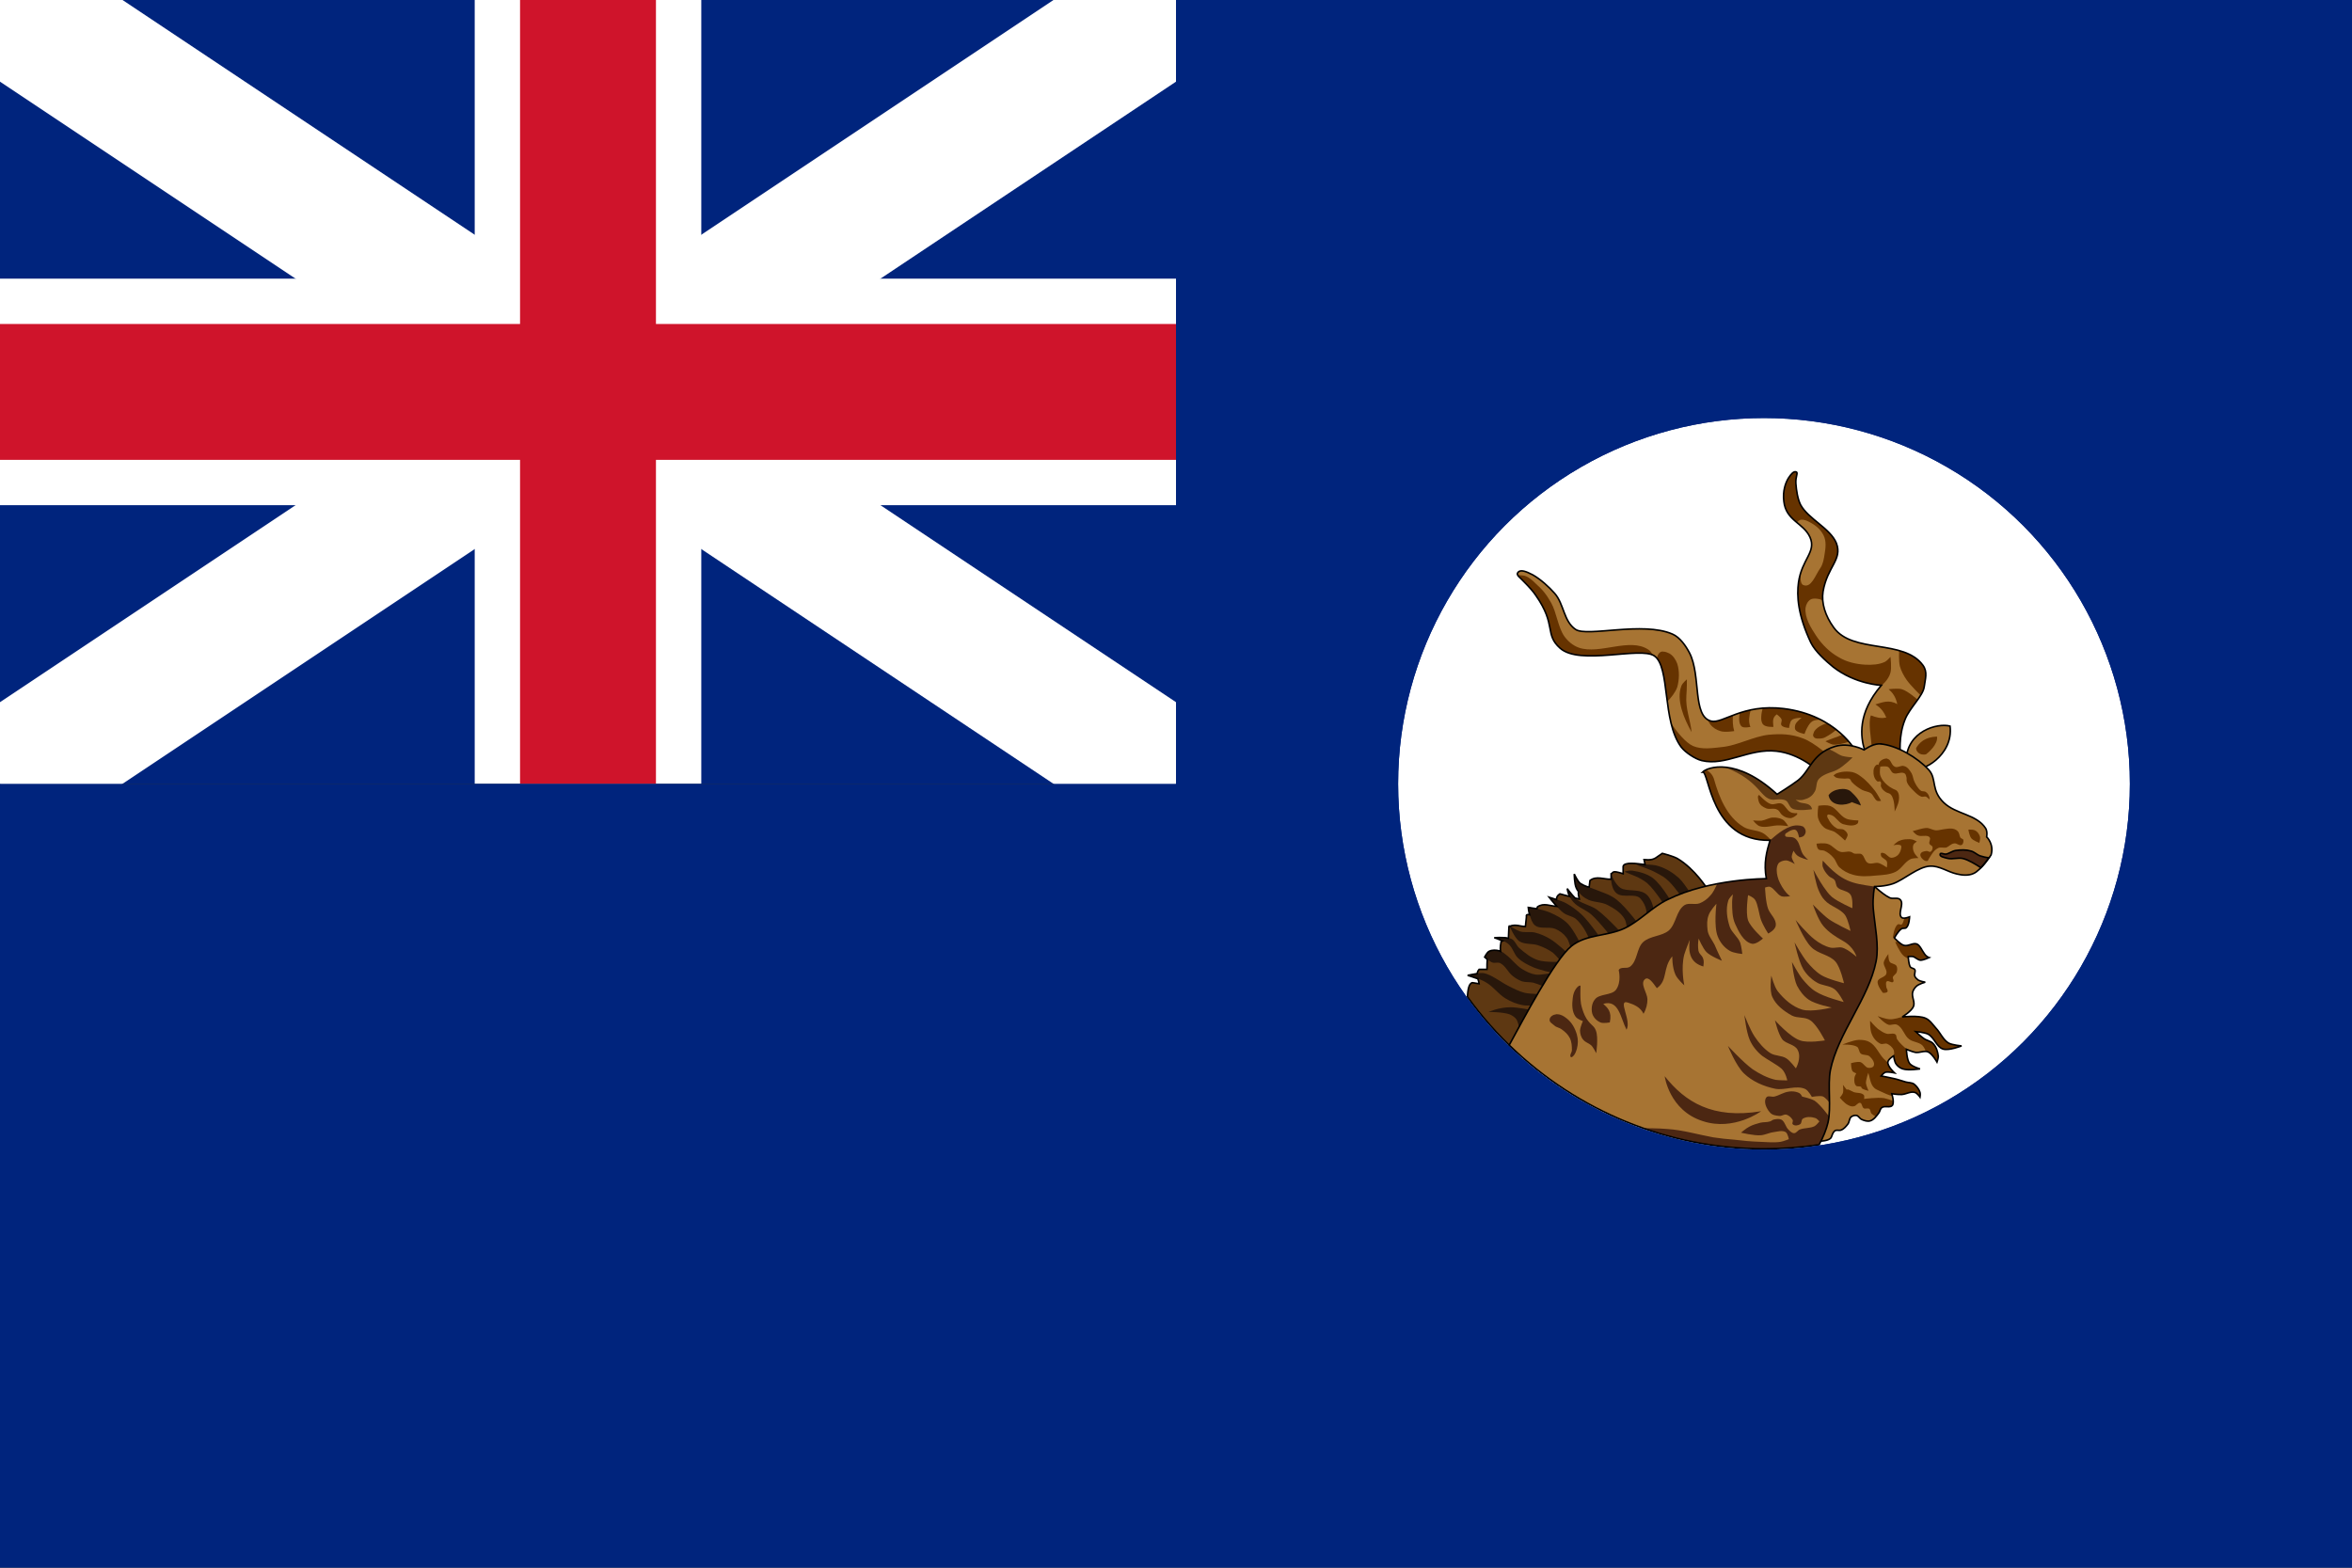 <svg version="1.2" xmlns="http://www.w3.org/2000/svg" viewBox="0 0 900 600" width="900" height="600">
	<rect x="0" y="0" width="900" height="600" fill="#333333" stroke="none"/>
	<title></title>
	<style>
		.s0 { fill: #00247d } 
		.s1 { fill: none;stroke: #ffffff;stroke-width: 52 } 
		.s2 { fill: none;stroke: #ffffff;stroke-width: 86.7 } 
		.s3 { fill: none;stroke: #cf142b;stroke-width: 52 } 
		.s4 { fill: #ffffff } 
		.s5 { fill: #a77433 } 
		.s6 { fill: #663300 } 
		.s7 { fill: none;stroke: #000000;stroke-width: .6 } 
		.s8 { fill: #a77433;stroke: #000000;stroke-width: .6 } 
		.s9 { fill: #5e3812 } 
		.s10 { fill: #28170b } 
		.s11 { fill: #4c2712 } 
		.s12 { fill: #4c2712;stroke: #000000;stroke-width: .6 } 
		.s13 { fill: none;stroke: #00247d;stroke-width: 1.2 } 
	</style>
	<g id="Layer">
		<path id="Layer" class="s0" d="m0 0h450v300h-450z"/>
		<g id="Layer">
			<path id="Layer" class="s1" d="m0 0l450 300m0-300l-450 300"/>
			<path id="Layer" class="s2" d="m225 0v300m-225-150h450"/>
			<path id="Layer" class="s3" d="m225 0v300m-225-150h450"/>
		</g>
		<path id="Layer" class="s0" d="m0 300h900v300h-900zm450-300h450v600h-450z"/>
	</g>
	<g id="layer">
		<circle id="path3215-6-4" class="s4" cx="675" cy="300" r="140"/>
		<path id="path4142" fill-rule="evenodd" class="s5" d="m713.5 287.1c-1.5-4.9-2.9-14 6.4-24.8 0 0-9.9-0.4-18.4-7-2.8-2.3-6.9-5.9-8.6-9.4-5-10.6-5.4-17.9-4.7-23 1.3-9 6.9-11.6 4.4-17.3-2.5-5.5-9.2-6.3-10-13.7-0.5-3.9 0.6-7.1 1.8-9 1-1.5 1.9-2.6 2.9-2.3 0.9 0.3-0.3 1.8-0.1 4.5 0.2 2.7 0.7 5.9 1.8 8.1 2.9 5.4 11.4 9 13.7 14.7 2.4 6.3-3.5 9-5.1 18.5-0.7 4.3 0.8 9.3 4.1 13.8 7.3 10.1 26.7 4.3 34.1 14.4 1.9 2.6 0.9 5.2 0.5 8.3-0.5 3.5-5.6 8.1-7.3 12.4-2.7 6.6-1.8 13.7-1.8 13.7z"/>
		<path id="path4329" fill-rule="evenodd" class="s6" d="m687.3 180.6c0.9 0.3-0.3 1.8-0.1 4.5 0.2 2.7 0.7 5.9 1.8 8.1 2.9 5.4 11.4 9 13.7 14.7 2.5 6.3-3.5 9-5.1 18.5q-0.3 1.7-0.1 3.5c0 0-0.8-0.5-1.3-0.6-1.1-0.2-2.3-0.4-3.3 0.1-1.1 0.6-1.8 1.9-2 3.2-0.4 3.8 2 7.6 4.1 10.8 2.2 3.3 5.2 6.3 8.7 8.2 3 1.8 6.6 2.6 10.1 2.8 2.5 0.1 5.2 0 7.5-1.1 0.8-0.4 2.1-1.9 2.1-1.9 0 0 0.5 4.1 0 6-0.7 2.9-3.6 5.1-3.6 5.1h-0.1q0.1-0.1 0.2-0.2c0 0-9.9-0.4-18.4-7-2.8-2.3-6.9-5.9-8.6-9.4-5-10.6-5.4-17.9-4.7-23 0.2-1.6 0.6-2.9 1-4.1 0 0-0.8 4.4 0.8 5.1 3.1 1.3 4.6-3.7 6.5-6.4 1.1-1.6 1.4-3.5 1.7-5.5 0.4-2.3 0.7-4.9-0.4-7.1-1.2-2.4-3.2-4-5.6-5.2-0.9-0.5-2-0.9-3.1-0.8-0.6 0.1-1.5 1-1.5 1-2.4-1.9-4.6-4-5-8-0.5-3.9 0.6-7.1 1.8-9 0.9-1.3 1.7-2.3 2.5-2.3q0.2 0 0.4 0zm48.5 74c1.9 2.6 0.9 5.2 0.5 8.3-0.2 1-0.7 2.1-1.4 3.2 0 0-3.9-3.8-5.4-6-1.1-1.6-2-3.3-2.5-5.1-0.5-1.9-0.3-6-0.3-6 3.7 1 6.9 2.6 9.1 5.6zm-8 9.2c2.3 0.7 6 4 6 4-1.7 2.4-3.8 5-4.8 7.5-2.7 6.6-1.8 13.7-1.8 13.7l-10.8-1.5c-0.4-4.9-1.6-11-0.5-13.7 2 0.8 3.9 1.3 5.9 0.8-0.8-1.7-1.6-3.4-4.2-5 2.6-0.7 5.1-2 8.4-0.1-0.6-2.9-1.9-4.5-3.3-5.7 0 0 3.5-0.5 5.1 0z"/>
		<path id="path4334" class="s7" d="m713.5 287.1c-1.5-4.9-2.9-14 6.4-24.8 0 0-9.9-0.4-18.4-7-2.8-2.3-6.9-5.9-8.6-9.4-5-10.6-5.4-17.9-4.7-23 1.3-9 6.9-11.6 4.4-17.3-2.5-5.5-9.2-6.3-10-13.7-0.5-3.9 0.6-7.1 1.8-9 1-1.5 1.9-2.6 2.9-2.3 0.9 0.3-0.3 1.8-0.1 4.5 0.2 2.7 0.7 5.9 1.8 8.1 2.9 5.4 11.4 9 13.7 14.7 2.4 6.3-3.5 9-5.1 18.5-0.7 4.3 0.8 9.3 4.1 13.8 7.3 10.1 26.7 4.3 34.1 14.4 1.9 2.6 0.9 5.2 0.5 8.3-0.5 3.5-5.6 8.1-7.3 12.4-2.7 6.6-1.8 13.7-1.8 13.7z"/>
		<path id="path4245" fill-rule="evenodd" class="s8" d="m729.4 291c0.3-11.1 11.9-14.4 16.8-13.1 1.4 11.4-11.4 18-13.4 15.9z"/>
		<path id="path4247" fill-rule="evenodd" class="s6" d="m741.2 281.9c0.5 3-3.5 6.3-4.2 6.8-2.8 0.6-3.9-1.5-3.8-2.4 1.3-2.1 3.3-4.2 8-4.4z"/>
		<path id="path4143" fill-rule="evenodd" class="s5" d="m695.5 294.9c0 0-6.7-6.4-15.7-7.4-10.5-1.2-19.4 5.8-28.6 3.6-2.5-0.6-6.3-3.1-7.9-5.2-7.4-10-4.1-30.7-10.3-34.9-5.5-3.6-28.4 3.8-36-2.9-6.1-5.4-1.3-8.8-9.3-20.2-0.9-1.4-2.7-3.4-4.3-5-1.7-1.9-3.5-2.8-2.5-3.9 1-1.1 3.1-0.3 5.6 1 3 1.7 6.2 4.6 8.4 7.1 3.6 4.1 3.4 10.7 8 13.8 4.4 3 25.8-3.2 37.1 1.8 2.8 1.2 5.1 4.5 6.5 7.2 4.5 8.7 1 24.3 8.3 26.1 4.4 1.1 11.9-6.7 27.7-4.8 20.5 2.5 27.8 16.6 27.8 16.6"/>
		<path id="path4308" fill-rule="evenodd" class="s6" d="m583.5 220.4c1.6 0.5 3 1.8 4.2 3 2.7 2.4 4.1 4.2 5.9 7.4 2 3.6 2.6 9.2 4.9 12.6 1.4 2 3.4 3.7 5.7 4.5 8 2.7 19.4-4 26.5 0.7 0.8 0.5 1.3 1.2 1.8 2.2-6.3-3-28.1 3.8-35.5-2.7-6.1-5.4-1.3-8.8-9.3-20.2-0.9-1.4-2.7-3.4-4.3-5-1.1-1.2-2.2-2-2.6-2.8q0.1 0 0.2 0c1 0.1 1.8 0.1 2.5 0.3zm55.3 29.7c1.4 0.8 2.4 2.3 3 3.9 0.9 2.8 0.8 6.1 0 9-0.7 2-2.4 4.1-3.8 5.5-0.9-7-1.5-13.6-4-16.5 0.2-1 0.6-1.9 1.2-2.3 0.4-0.3 0.8-0.4 1.3-0.3 0.8 0 1.7 0.4 2.3 0.7zm6.5 16c-0.4 5.2 1.5 9.2 2 14.1-2.9-5.1-6-12.4-3.9-17.7 0.4-1.1 2.1-2.5 2.1-2.5 0 0 0 4.1-0.2 6.1zm37.2 5.1c5.7 0.7 10.4 2.3 14.1 4.2-1.1 0.1-2.3 0.2-3 0.6-0.9 0.5-1.5 1.5-2 2.4-0.5 0.8-1.1 2.5-1.1 2.5 0 0-2.8-0.5-3.5-1.6-0.3-0.6-0.2-1.4 0-2 0.4-1.1 2.4-2.6 2.4-2.6 0 0-2.9 0-3.8 0.9-0.8 0.7-1 3-1 3 0 0-2.3-0.1-2.9-1-0.5-0.6 0.3-1.6 0-2.3-0.3-0.8-1.8-1.9-1.8-1.9-1.9 1.3-1.4 3.1-1.3 4.8 0 0-3.1 0.2-4-1-1.2-1.4-0.5-4.6-0.1-6.2q1.2-0.1 2.4-0.1 2.6-0.1 5.6 0.3zm-12.7 7c0 0-2.6 0.6-3.4-0.2-1.1-1-1-3.4-0.7-5.1 1.3-0.5 2.7-0.9 4.2-1.2-0.5 2.2-1 4.4-0.1 6.5zm-6.2 1.6c0 0-3.6 0.6-5.3 0-1.4-0.4-2.9-1.3-3.8-2.5-0.4-0.5-0.7-1.1-1.1-1.9q0.6 0.4 1.4 0.6c2 0.5 4.6-0.8 8.3-2.2-0.1 2-0.1 4 0.5 6zm-15.8 5.7c3.5 1.5 7.6 0.8 11.3 0.4 5.8-0.6 12-4.1 17.8-4.7 4.6-0.4 8.6-0.3 13 1.4 4.5 1.6 10.9 7.4 12.6 9l-7 3.3c0 0-6.7-6.4-15.7-7.4-10.5-1.2-19.4 5.8-28.6 3.6-2.5-0.6-6.3-3.1-7.9-5.2-1.8-2.5-3-5.7-3.9-9.1 2.4 3.5 5.6 7.4 8.4 8.7zm54.9-6.2c-1 0.8-2.2 1.7-3.1 2.2-0.8 0.5-1.6 1-2.5 1.1-1.1 0.1-2.5 0.3-3.1-0.6-0.5-0.6 0-1.5 0.3-2.2 0.7-1 1.8-1.8 3-2.3 0.5-0.3 1.2-0.5 1.9-0.6q1.9 1.2 3.5 2.4zm4.8 4.6c-1.9 0.6-4.3 1.2-5.9 1.1-1.1-0.1-3.1-1.3-3.1-1.3 0 0 3.2-1.3 4.8-1.8 0.5-0.3 1-0.4 1.7-0.6 1 0.9 1.8 1.8 2.5 2.6z"/>
		<path id="path4319" class="s7" d="m695.5 294.9c0 0-6.7-6.4-15.7-7.4-10.5-1.2-19.4 5.8-28.6 3.6-2.5-0.6-6.3-3.1-7.9-5.2-7.4-10-4.1-30.7-10.3-34.9-5.5-3.6-28.4 3.8-36-2.9-6.1-5.4-1.3-8.8-9.3-20.2-0.9-1.4-2.7-3.4-4.3-5-1.7-1.9-3.5-2.8-2.5-3.9 1-1.1 3.1-0.3 5.6 1 3 1.7 6.2 4.6 8.4 7.1 3.6 4.1 3.4 10.7 8 13.8 4.4 3 25.8-3.2 37.1 1.8 2.8 1.2 5.1 4.5 6.5 7.2 4.5 8.7 1 24.3 8.3 26.1 4.4 1.1 11.9-6.7 27.7-4.8 20.5 2.5 27.8 16.6 27.8 16.6z"/>
		<path id="path4282" fill-rule="evenodd" class="s5" d="m714.8 336.9c0 0 5.1 5.2 8.3 6.7 1.3 0.6 3.2-0.3 4.1 0.8 1.5 1.7-1.2 5.3 0.5 6.8 0.8 0.6 3-0.3 3-0.3 0 0-0.1 3.1-1.2 4.1-0.4 0.5-1.4 0.1-1.9 0.5-1.3 0.8-2.7 3.5-2.7 3.5 0 0 2.2 2.4 3.6 2.8 1.7 0.5 3.5-1.1 5-0.5 1.2 0.5 2 2.6 3 3.9 0.7 1 1.7 1.3 1.7 1.3 0 0-2.2 1-3.3 1-1.1-0.1-1.9-1.1-2.9-1.4-0.6-0.1-1.8 0-1.8 0 0 0 0.1 2.9 0.8 4 0.4 0.5 1.4 0.5 1.7 1 0.4 0.7-0.3 1.7 0 2.5 0.2 0.6 0.8 1.1 1.3 1.5 0.8 0.5 2.7 0.8 2.7 0.8 0 0-2.4 0.7-3.3 1.5-0.7 0.6-1.3 1.5-1.5 2.3-0.5 1.8 1 3.8 0.3 5.5-0.7 1.8-4.3 4-4.3 4 0 0 6.2-0.7 8.9 0.5 1.7 0.7 2.8 2.5 4 3.8 1.7 1.8 2.7 4.4 4.8 5.7 1.5 0.8 5 1.1 5 1.1 0 0-4.8 1.9-7.1 1.2-2.5-0.8-3.3-4.4-5.7-5.7-1.4-0.7-4.8-1-4.8-1 0 0 2 1.9 3.2 2.7 1.1 0.8 2.7 0.9 3.6 2 1.2 1.3 1.7 3.1 1.9 4.8 0 0.7-0.5 2.2-0.5 2.2 0 0-1.8-3.2-3.4-3.9-1.4-0.6-3.2 0.4-4.8 0.2-1.2-0.2-3.5-1.2-3.5-1.2 0 0 0.1 3.9 1.2 5.4 0.9 1.2 4 2.1 4 2.1 0 0-4.5 0.7-6.6 0-1-0.3-1.9-1-2.5-1.8-0.7-0.9-1-3.2-1-3.2 0 0-2.1 1.3-2.2 2.4-0.2 1.6 2.5 4.1 2.5 4.1 0 0-2.4-0.5-3.5-0.2-0.7 0.3-1.6 1.4-1.6 1.4 0 0 3.3 0.6 4.9 1 1.5 0.3 3 0.9 4.5 1.3 1.1 0.3 2.3 0.2 3.2 0.8 1 0.8 1.9 1.9 2.3 3.2 0.2 0.6 0 1.8 0 1.8 0 0-1.1-1.6-2-1.8-1.6-0.5-3.3 0.7-5 0.8-1.3 0.1-3.8-0.3-3.8-0.3 0 0 1.1 3.3 0.2 4.5-0.9 1-2.9 0-4 0.8-0.7 0.5-0.7 1.5-1.2 2.1-0.9 1.2-1.9 2.6-3.3 3-1 0.3-2.2-0.1-3.1-0.5-0.9-0.3-1.3-1.5-2.2-1.6-0.7-0.1-1.5 0.2-2 0.6-0.7 0.7-0.6 1.9-1.2 2.7-0.7 0.9-1.5 1.9-2.6 2.3-0.7 0.3-1.5-0.1-2.2 0.2-0.3 0.1-0.6 0.5-0.8 0.8-0.5 0.7-0.5 1.8-1.2 2.3-1.2 1-4.6 1-4.6 1l2.3-10.4 0.2-22.4 14.6-29.2 3.1-13.1-1.6-11.7z"/>
		<path id="path4284" fill-rule="evenodd" class="s6" d="m729.5 355c-0.4 0.5-1.4 0.1-1.9 0.5-1.2 0.8-2.5 3.1-2.6 3.4h-0.7c0 0 0.4-4.1 1.9-5.1 0.4-0.3 1.1 0.3 1.5 0 0.5-0.4 0.8-1.6 1-2.4 0.9 0 2-0.5 2-0.5 0 0-0.1 3.1-1.2 4.1zm-3 5.5c0.6 0.6 1.4 1.1 2 1.3 1.7 0.5 3.5-1.1 5-0.5 1.2 0.5 2 2.6 3 3.9 0.7 1 1.7 1.3 1.7 1.3 0 0-2.2 1-3.3 1-1.1-0.1-1.9-1.1-2.9-1.4-0.6-0.1-1.8 0-1.8 0 0 0 0 0.4 0.1 0.8-0.8-0.3-1.6-0.8-2-1.2-1.5-1.4-3.1-5.2-3.1-5.2zm-3.4 7.6c0.5 0.8 2.1 0.7 2.6 1.6 0.4 0.7 0.3 1.6 0.1 2.3-0.2 0.8-1.2 1.2-1.5 2-0.1 0.6 0.6 1.4 0.1 1.8-0.5 0.6-1.8-0.7-2.4-0.2-0.6 0.5-0.2 1.5-0.2 2.2 0.1 0.6 0.8 1.3 0.4 1.8-0.3 0.5-1.7 0.4-1.7 0.4 0 0-2.3-2.8-2-4.4 0.3-1.4 2.9-1.5 3.3-2.9 0.5-1.4-1.1-2.8-1-4.3 0.2-1.2 1.8-3.3 1.8-3.3 0 0-0.1 2.1 0.5 3zm-4.6 20.8c0 0 3.1 1.2 4.7 1.2 1.5 0.1 4.3-0.8 4.3-0.8l0.4-0.1c0 0 6.2-0.7 9 0.5 1.6 0.7 2.7 2.5 3.9 3.8 1.7 1.8 2.7 4.4 4.9 5.7 1.4 0.8 4.9 1.1 4.9 1.1 0 0-4.8 1.9-7.1 1.2-2.5-0.8-3.3-4.4-5.6-5.7-1.5-0.7-4.9-1-4.9-1 0 0 2.1 1.9 3.2 2.7 1.1 0.8 2.7 0.9 3.6 2 1.2 1.3 1.8 3.1 1.9 4.8 0 0.7-0.5 2.2-0.5 2.2 0 0-1.8-3.2-3.3-3.9q-0.5-0.1-1-0.2c-0.3-0.9-0.8-1.8-1.3-2.3-1.3-1.3-3.6-1.2-5.1-2.4-1.9-1.4-2.4-4.5-4.6-5.5-1-0.5-2.3 0.3-3.3 0-1.7-0.6-4.1-3.3-4.1-3.3zm0.1 4.9c1 0.7 2.1 1.5 3.2 1.8 1.1 0.4 2.6-0.4 3.5 0.3 0.5 0.4 0.3 1.3 0.6 1.8 0.8 1.3 2.4 2.8 3.9 4-0.1 0-0.2-0.1-0.2-0.1 0 0 0 3.9 1.1 5.4 0.9 1.2 4 2.1 4 2.1 0 0-4.5 0.7-6.6 0-1-0.3-1.9-1-2.5-1.8-0.5-0.6-0.8-1.9-0.9-2.6 0.1-1 0.2-2.1-0.1-2.9-0.5-1-1.5-1.9-2.5-2.3-0.8-0.3-1.7 0.3-2.5 0-1.5-0.7-2.7-2.1-3.3-3.6-0.8-1.6-0.7-5.2-0.7-5.2 0 0 1.9 2.2 3 3.1zm-3.1 5.1c2.4 1.4 3.4 4.3 5.3 6.3 0.5 0.4 1 1 1.6 1.5 0.1 1.6 2.5 3.9 2.5 3.9 0 0-2.4-0.5-3.5-0.2-0.6 0.3-1.6 1.4-1.6 1.4 0 0 3.3 0.6 4.9 1 1.6 0.3 3 0.9 4.5 1.3 1.1 0.3 2.3 0.2 3.2 0.8 1.1 0.8 1.9 1.9 2.3 3.2 0.2 0.6 0 1.8 0 1.8 0 0-1.1-1.6-2-1.8-1.6-0.5-3.3 0.7-5 0.8-1.2 0.1-3.8-0.3-3.8-0.3 0 0 0.1 0.4 0.3 0.9-0.9-0.2-1.7-0.5-2.4-0.8-1.2-0.5-3.7-1.7-3.7-1.7-2.4-1.2-2.4-4-3.2-6.4 0 0-0.9 2.6-0.9 3.9 0.1 1 1 3 1 3 0 0-1.9-0.4-2.6-1-0.1-0.1-0.1-0.4-0.2-0.5-0.6-0.4-1.6 0-2-0.5-0.7-0.7-0.7-1.9-0.6-2.9 0-0.6 0.7-1.8 0.7-1.8 0 0-1.1-0.4-1.4-0.8-0.6-0.8-0.6-3.1-0.6-3.1 0 0 2.4-0.7 3.6-0.4 1.2 0.4 1.8 2 3 2.2 0.7 0.1 1.8-0.1 2.1-0.8 0.5-1.2-0.6-2.7-1.6-3.6-0.9-0.8-2.5-0.3-3.4-1.1-0.7-0.6-0.6-1.9-1.3-2.5-1.6-1.1-5.7-0.9-5.7-0.9 0 0 4-1.7 6.2-1.8q0.2 0 0.5 0c1.3 0 2.7 0.2 3.8 0.9zm-8.9 18.1h0.7c0 0 1.4 0.7 2.1 1 1.2 0.4 2.9 0.1 3.8 1.1 0.3 0.4 0.1 1.5 0.1 1.5 0 0 5.1-0.7 7.7-0.3 0.9 0.2 2.3 0.6 3.4 1.1 0.1 0.6 0 1.3-0.3 1.7-0.9 1-2.9 0-4 0.8-0.7 0.5-0.7 1.5-1.2 2.1-0.3 0.5-0.7 1-1.1 1.4-0.6-0.4-1.3-0.8-1.7-1.2-0.4-0.5-0.3-1.4-0.8-1.8-0.6-0.4-1.5 0.1-2.1-0.2-0.8-0.5-0.6-1.9-1.4-2.1-0.9-0.2-1.5 1.2-2.4 1.3-0.8 0.2-1.6-0.1-2.3-0.5-1.3-0.6-3.1-2.8-3.1-2.8 0 0 1-1.1 1.2-1.8 0.3-0.9 0-3.1 0-3.1z"/>
		<path id="path4301" class="s7" d="m714.8 336.9c0 0 5.1 5.2 8.3 6.7 1.3 0.6 3.2-0.3 4.1 0.8 1.5 1.7-1.2 5.3 0.5 6.8 0.8 0.6 3-0.3 3-0.3 0 0-0.1 3.1-1.2 4.1-0.4 0.5-1.4 0.1-1.9 0.5-1.3 0.8-2.7 3.5-2.7 3.5 0 0 2.2 2.4 3.6 2.8 1.7 0.5 3.5-1.1 5-0.5 1.2 0.5 2 2.6 3 3.9 0.7 1 1.7 1.3 1.7 1.3 0 0-2.2 1-3.3 1-1.1-0.1-1.9-1.1-2.9-1.4-0.6-0.1-1.8 0-1.8 0 0 0 0.1 2.9 0.8 4 0.4 0.5 1.4 0.5 1.7 1 0.4 0.7-0.3 1.7 0 2.5 0.2 0.6 0.8 1.1 1.3 1.5 0.8 0.5 2.7 0.8 2.7 0.8 0 0-2.4 0.7-3.3 1.5-0.7 0.6-1.3 1.5-1.5 2.3-0.5 1.8 1 3.8 0.3 5.5-0.7 1.8-4.3 4-4.3 4 0 0 6.2-0.7 8.9 0.5 1.7 0.7 2.8 2.5 4 3.8 1.7 1.8 2.7 4.4 4.8 5.7 1.5 0.8 5 1.1 5 1.1 0 0-4.8 1.9-7.1 1.2-2.5-0.8-3.3-4.4-5.7-5.7-1.4-0.7-4.8-1-4.8-1 0 0 2 1.9 3.2 2.7 1.1 0.8 2.7 0.9 3.6 2 1.2 1.3 1.7 3.1 1.9 4.8 0 0.7-0.5 2.2-0.5 2.2 0 0-1.8-3.2-3.4-3.9-1.4-0.6-3.2 0.4-4.8 0.2-1.2-0.2-3.5-1.2-3.5-1.2 0 0 0.1 3.9 1.2 5.4 0.9 1.2 4 2.1 4 2.1 0 0-4.5 0.7-6.6 0-1-0.3-1.9-1-2.5-1.8-0.7-0.9-1-3.2-1-3.2 0 0-2.1 1.3-2.2 2.4-0.2 1.6 2.5 4.1 2.5 4.1 0 0-2.4-0.5-3.5-0.2-0.7 0.3-1.6 1.4-1.6 1.4 0 0 3.3 0.6 4.9 1 1.5 0.3 3 0.9 4.5 1.3 1.1 0.3 2.3 0.2 3.2 0.8 1 0.8 1.9 1.9 2.3 3.2 0.2 0.6 0 1.8 0 1.8 0 0-1.1-1.6-2-1.8-1.6-0.5-3.3 0.7-5 0.8-1.3 0.1-3.8-0.3-3.8-0.3 0 0 1.1 3.3 0.2 4.5-0.9 1-2.9 0-4 0.8-0.7 0.5-0.7 1.5-1.2 2.1-0.9 1.2-1.9 2.6-3.3 3-1 0.3-2.2-0.1-3.1-0.5-0.9-0.3-1.3-1.5-2.2-1.6-0.7-0.1-1.5 0.2-2 0.6-0.7 0.7-0.6 1.9-1.2 2.7-0.7 0.9-1.5 1.9-2.6 2.3-0.7 0.3-1.5-0.1-2.2 0.2-0.3 0.1-0.6 0.5-0.8 0.8-0.5 0.7-0.5 1.8-1.2 2.3-1.2 1-4.6 1-4.6 1l2.3-10.4 0.2-22.4 14.6-29.2 3.1-13.1-1.6-11.7z"/>
		<path id="path4249" fill-rule="evenodd" class="s9" d="m641.9 328.6c6.7 4 11.4 11.5 11.4 11.5l2.9 1-8.3 2.4c0.6 1.1 1 1.8 1 1.8l-23.1 15.4-23.3 4.8-2.2 3.3-20.4 33.4c-6.8-6.3-13-13.3-18.4-20.8 0.2-2.6 0.5-5 1.9-5.4l2.6 0.4c-0.1-0.6-0.3-1.2-0.5-1.9-1.9-0.7-3.9-1.2-3.9-1.2 0 0 1.9-0.5 3.7-0.7 0-0.6 0.2-1.1 0.7-1.6h3c0-1.3 0-2.7 0.1-3.9-0.5-0.5-1-0.9-1-0.9 0 0 0.9-1.7 1.7-2.1 1.2-0.7 2.7-0.6 3.9-0.2q0.3 0 0.5 0.1c-0.1-0.6-0.2-1.5 0.2-3.7l0.6-0.2c-1.6-0.8-3.2-1.3-3.2-1.3 0 0 3.2-0.3 5.4 0.2l0.2-4.5q0.1 0 0.2-0.1c0 0 0-0.1 0-0.1 0 0 0.1 0.1 0.1 0.1 2.3-0.8 4 0.1 6 0.1l0.4-3.7c-0.2-0.8 0.4-0.9 1.2-0.8-0.4-1.5-0.5-2.8-0.5-2.8 0 0 2.1 0.3 3.3 0.6l0.2-0.7c2.4-1.8 4.9-0.3 7.4-0.2-1.5-1.8-2.9-3.5-2.9-3.5 0 0 1.3 0.3 2.8 0.8 0-0.7 0.2-1.5 1.3-2.2l3.7 1c-0.7-1.5-0.9-2.9-0.9-2.9 0 0 1.6 2.2 3 3.5l1.6 0.5c-0.3-1.3-0.4-2.2-0.3-2.9q-0.5-0.7-0.8-1.4c-0.8-1.6-0.8-5.3-0.8-5.3 0 0 1.2 2.7 2.3 3.5 0.8 0.6 1.8 1 2.8 1.4h0.6l0.3-2.4c2.4-1.9 5.4-0.5 8.1-0.6v-2c1-0.3 0-1.6 4.6 0v-2.9c0.4-1.7 5.1-1.1 8.4-0.7l-0.4-1.9c1.7 0.1 3.4 0.4 5.1-1.1l1.9-1.3c0 0 4 1 5.8 2.1z"/>
		<path id="path4254" fill-rule="evenodd" class="s10" d="m625.8 360.7l-23.3 4.8-20.9 30.8c0 0-0.2-4.3-1.3-6.1-0.6-0.9-1.7-1.6-2.7-2-2.5-0.9-8-0.9-8-0.9 0 0 3.9-1.8 8.5-1.8 2.7 0 8.1 1.1 8.1 1.1l2.7-2c0 0-4.2 0.5-6.2 0.1-2.3-0.4-4.5-1.3-6.5-2.5-2.9-1.7-4.9-4.8-7.9-6.4-2-1.2-6.7-2.5-6.7-2.5 0 0 3.7-1 5.6-0.9 0.6 0 1.2 0.2 1.8 0.4 3 1.1 5.5 3.2 8.3 4.6 2 1 4.1 2.1 6.2 2.6 2.4 0.5 7.2 0.5 7.2 0.5l0.4-2.8c0 0-2.9-1.2-4.4-1.6-1.4-0.3-2.9-0.1-4.3-0.5-1.3-0.5-2.5-1.2-3.6-2.1-1.8-1.4-2.7-3.9-4.8-4.9-0.9-0.4-2 0.1-2.9-0.2-1.2-0.4-3-2.2-3-2.2 0 0 0.9-1.7 1.7-2.1 1.2-0.7 2.7-0.6 3.9-0.2 1.1 0.2 1.9 1 2.7 1.6 2.1 1.6 3.7 3.9 5.9 5.3 1.6 1 3.4 1.9 5.3 2.2 2.1 0.3 6.3-0.7 6.3-0.7 0 0-4.9-1.1-7.2-2.1-2-0.9-4.1-1.9-5.8-3.5-1.6-1.5-2-4-3.7-5.4-1.5-1.3-5.4-2.5-5.4-2.5 0 0 4.7-0.4 6.7 0.6 1.3 0.7 1.7 2.4 2.8 3.4 2.2 1.9 4.5 3.8 7.3 4.7 2.8 0.9 8.8 0.6 8.8 0.6 0 0-2-2.5-3.2-3.5-1.7-1.2-3.6-2.1-5.6-2.8-2.3-0.8-5.2-0.2-7.3-1.6-1.9-1.4-3.7-5.9-3.7-5.9 0 0 2.6 1.7 4.1 2.2 1.8 0.5 3.8 0 5.6 0.4 2.1 0.5 4.1 1.4 5.9 2.5 2.7 1.6 7.2 5.9 7.2 5.9l0.6-2.6c0 0-0.7-2.8-1.6-3.9-1.1-1.5-2.6-2.6-4.3-3.3-2.4-1-5.8 0.3-7.8-1.4-1.9-1.5-2.5-6.9-2.5-6.9 0 0 2.4 0.4 3.5 0.6 1.6 0.4 3.2 0.8 4.7 1.4 2.5 1.1 5 2.4 6.9 4.3 2.5 2.5 5.5 9 5.5 9l3.6-1.3c0 0-1.8-4.2-3.1-6.1-0.9-1.3-1.8-2.5-3-3.5-1.4-1-3.3-1.2-4.6-2.2-2.2-1.6-5.5-6-5.5-6 0 0 4.5 1.2 6.5 2.3 2.2 1.2 4.3 2.8 6.1 4.5 3.1 3 8 10.2 8 10.2l4.4-0.2c0 0-5.5-7.2-8.9-10.2-2-1.8-4.9-2.6-6.8-4.7-2-2.1-2.4-5.2-2.4-5.2 0 0 2.2 3 3.7 4.2 2.3 1.7 5.3 2.2 7.6 3.8 4.4 3.2 11.6 11.3 11.6 11.3 0 0 0.3-5.4-0.9-7.6-1.4-2.5-4-4.1-6.5-5.4-2.5-1.4-5.8-0.9-8.3-2.5-1.6-0.9-3-2.4-3.7-4.1-0.8-1.6-0.8-5.3-0.8-5.3 0 0 1.2 2.7 2.3 3.5 1.5 1.1 3.7 1.6 5.4 2.3 3.1 1.3 6 2 8.6 4.1 3.8 3 9.6 11 9.6 11 0 0 4.3-5.8-0.5-11.4-2-2.4-6.7-0.1-9.2-2.1-2.6-2.1-2.1-7.3-2.1-7.3 0 0 1.5 3.9 3.7 5.3 2.5 1.4 6.6 0.2 9.4 2.1 3.3 2.2 3.7 9.2 3.7 9.2l5-2.6c0 0-4.7-7.7-8-10.6-1.2-1-3-2-4.4-2.6-2.6-1-4.3-1.8-4.3-1.8 0 0 1.5-0.5 2.9-0.4 2.8 0.4 5.7 1.2 7.9 2.8 3.8 2.8 8.4 11.3 8.4 11.3l4.2-1.9c0 0-3.9-5.7-6.4-8.1-1.5-1.5-3-2.3-4.9-3.3-2.4-1.4-7.6-3-7.6-3 0 0 5.8-0.5 8.6 0.5 2.9 0.9 5.6 2.6 7.8 4.6 2.7 2.6 6.4 9.2 6.4 9.2z"/>
		<path id="path4249-3" class="s7" d="m641.9 328.6c6.7 4 11.4 11.6 11.4 11.6l2.9 0.9-8.3 2.5c0.6 1 1 1.8 1 1.8l-23.1 15.3-23.3 4.9-2.2 3.2-20.4 33.5c-6.8-6.3-13-13.3-18.4-20.8 0.2-2.6 0.5-5.1 1.9-5.4l2.6 0.4c-0.1-0.7-0.3-1.3-0.5-1.9-1.9-0.7-3.9-1.3-3.9-1.3 0 0 1.9-0.4 3.7-0.7 0-0.5 0.2-1 0.7-1.6h3c0-1.2 0-2.7 0.1-3.8-0.5-0.5-1-0.9-1-0.9 0 0 0.9-1.8 1.7-2.2 1.2-0.6 2.7-0.5 3.9-0.2q0.3 0.1 0.5 0.2c-0.1-0.7-0.2-1.6 0.2-3.7l0.6-0.3c-1.6-0.7-3.2-1.2-3.2-1.2 0 0 3.2-0.3 5.4 0.2l0.2-4.5q0.1-0.1 0.2-0.1c0 0 0-0.1 0-0.1 0 0 0.1 0 0.1 0.1 2.3-0.9 4 0.1 6 0.1l0.4-3.7c-0.2-0.9 0.4-1 1.2-0.8-0.4-1.5-0.5-2.8-0.5-2.8 0 0 2.1 0.3 3.3 0.5l0.2-0.7c2.4-1.7 4.9-0.3 7.4-0.2-1.5-1.7-2.9-3.5-2.9-3.5 0 0 1.3 0.4 2.8 0.9 0-0.8 0.2-1.5 1.3-2.2l3.7 1c-0.7-1.6-0.9-3-0.9-3 0 0 1.6 2.2 3 3.6l1.6 0.4c-0.3-1.3-0.4-2.2-0.3-2.9q-0.5-0.6-0.8-1.3c-0.8-1.7-0.8-5.4-0.8-5.4 0 0 1.2 2.7 2.3 3.6 0.8 0.5 1.8 1 2.8 1.3l0.6 0.1 0.3-2.5c2.4-1.9 5.4-0.4 8.1-0.5v-2.1c1-0.3 0-1.5 4.6 0v-2.8c0.4-1.8 5.1-1.1 8.4-0.7l-0.4-1.9c1.7 0.1 3.4 0.3 5.1-1.1l1.9-1.3c0 0 4 1 5.8 2z"/>
		<path id="path4139" fill-rule="evenodd" class="s5" d="m719.4 284.7c6.4 0.5 14.4 5.3 18.7 10 3.1 3.5 0.7 7.7 5.7 12.5 4.7 4.5 12.5 4.4 16 9.8 0.8 1.3 0.4 3.3 0.4 3.3 0 0 2.9 2.7 1.7 6.9 0 0-3.9 5.9-6.7 7.1-1.9 0.9-4.4 0.7-6.4 0.2-3.6-0.8-6.6-3.2-10.3-3-4.5 0.2-9.9 5.2-14.1 6.7-3.1 1.1-7.1 1.1-7.1 1.1 0 0-0.8 4-0.5 8.3 0.6 6.9 2.3 14.2 1.1 20.3-2.8 14.2-14.6 27.5-17.5 41.7-1.1 5.8 0.4 14.2-0.9 20-0.6 2.6-1.9 5.6-3.4 8.4q-2.6 0.4-5.2 0.7-2.7 0.3-5.3 0.6-2.6 0.2-5.3 0.3-2.6 0.1-5.3 0.1c-9 0-18-0.9-26.8-2.6-8.9-1.8-17.5-4.3-25.8-7.7-8.4-3.4-16.4-7.6-23.9-12.6-7.5-4.9-14.6-10.6-21-16.8 4.9-8.9 17.3-32.7 23.8-37.9 5.7-4.6 13.7-3.7 20.3-6.8 5.9-2.8 10.6-8.2 16.5-11 16.4-8.1 37.8-8 37.8-8-1.1-6 0.1-10.3 1.4-14.7-22.9 0.5-23.2-26.5-25.8-26.1 1.8-1.9 13-5.8 28.5 8.5 0 0 5.2-3.2 8.1-5.4 4.6-3.7 5.3-10.2 14-12.9 5.5-1.7 11.2 1.3 11.2 1.3 0 0 3-2.2 5.6-2.3q0.3 0 0.5 0z"/>
		<path id="path4140" fill-rule="evenodd" class="s10" d="m699.7 304.4c1.5-2.5 6.7-3.3 8.6-1.4 1.9 1.8 3.1 3.1 3.8 5.3l-3.5-1.3c-2 1.3-8 2-8.9-2.6z"/>
		<path id="path4145" fill-rule="evenodd" class="s11" d="m717.2 339.3c-0.1 0.7-0.7 4.5-0.4 8.3 0.6 6.9 2.3 14.2 1.1 20.3-2.8 14.2-14.6 27.5-17.5 41.7-0.7 3.6-0.4 8.2-0.3 12.5 0 0-1.5-2.1-2.7-2.5-1.3-0.3-4.1 0.2-4.1 0.2 0 0-1.2-2.3-2.5-3-3.5-1.6-7.8 0.6-11.5-0.1-4.4-0.9-8.8-2.8-12-5.9-3.1-3-6.1-10.5-6.1-10.5 0 0 5.8 6.3 9.4 8.9 2.7 1.8 5.7 3.4 8.9 4.1 1.5 0.2 4.4 0.2 4.4 0.2 0 0-0.5-2.8-2.1-4.4-1.9-1.7-5.5-3.5-7.5-5-2-1.6-3.8-3.8-4.8-6.2-1.3-3-2-9.4-2-9.4 0 0 2.2 5.7 3.9 8.2 1.6 2.4 3.6 4.8 6.1 6.4 1.8 1.1 4.3 0.8 6.1 2 1.5 1 3.6 3.8 3.6 3.8 0 0 2.3-4 0.7-7-1-2.2-4.4-2.3-5.9-4.1-1.6-2.1-2.8-7.3-2.8-7.3 0 0 5.7 6.4 9.6 7.7 3 1.1 9.5 0 9.5 0 0 0-3-6-5.6-7.7-2-1.4-4.9-0.7-7-1.8-3.1-1.7-6.1-4-7.5-7.1-1.2-2.5-0.4-8.2-0.4-8.2 0 0 1.1 4.2 2.4 5.9 2.4 3.1 5.7 6 9.4 7.1 3.7 1.1 11.3-0.8 11.3-0.8 0 0-6.2-1.2-8.8-3-1.9-1.3-3.4-3.3-4.5-5.4-1.3-2.8-1.9-9-1.9-9 0 0 2.4 4.5 4 6.5 1.5 1.8 3.1 3.6 5.1 4.8 3.2 2.1 10.7 4 10.7 4 0 0-1.9-3.7-3.5-4.9-2-1.5-4.9-1.3-7-2.7-2-1.2-3.8-3-5-5-1.8-3.1-3.3-10.2-3.3-10.2 0 0 2.9 5.2 4.8 7.5 1.6 1.9 3.3 3.7 5.4 5 2.6 1.6 8.7 3.1 8.7 3.1 0 0-1.3-5.9-3.2-8.2-2.4-2.8-6.9-3-9.4-5.7-2.8-2.8-5.9-10.3-5.9-10.3 0 0 4.5 5.4 7.3 7.5 1.8 1.4 3.9 2.6 6.1 3.1 1.5 0.3 3.1-0.4 4.5 0 2.1 0.6 5.4 3.5 5.4 3.5 0 0-0.9-3.7-5.2-6.1-2.7-1.5-5.5-3.3-7.5-5.7-2-2.3-4-8.2-4-8.2 0 0 3.9 4 6.1 5.6 2.6 1.8 8.3 4.5 8.3 4.5 0 0-0.9-4.4-2.1-6.1-2-2.6-5.7-3.3-7.8-5.7-1.1-1.1-1.8-2.6-2.4-4-1-2.4-1.9-7.6-1.9-7.6 0 0 2.4 4.4 3.8 6.4 1 1.4 2 2.9 3.3 4 2.3 1.9 7.8 4.3 7.8 4.3 0 0 0.3-3.8-0.7-5.2-1.1-1.6-3.7-1.4-5-2.8-0.7-0.8-0.5-2.1-1.2-2.9-0.5-0.6-1.5-0.8-2.1-1.4-1-1-1.9-2.2-2.3-3.5-0.3-0.8 0-2.4 0-2.4 7.4 8.1 11 8.7 19.7 9.9zm-43.3 86c0 0-10.4 7.7-22.3 3.8-12.9-4.1-14.6-17.2-14.6-17.2 7.8 9.8 18.2 16.5 36.9 13.4zm14.7-6.9c0.5 0.3 1 1.3 1 1.3 0 0 3.3 0.7 4.8 1.6 2.2 1.5 5.5 6 5.5 6q-0.1 1.2-0.4 2.3c-0.6 2.6-1.9 5.6-3.4 8.4q-10.5 1.7-21.1 1.7c-15.6-0.1-31.1-2.8-45.9-7.9 0 0 5.9 0 8.9 0.3 6 0.4 11.6 2.1 17.6 3.2 2.7 0.4 5.4 0.7 8.1 0.9 3.2 0.4 6.5 0.7 9.7 0.8 2.7 0.1 5.4 0.4 8 0 1.1-0.2 3.1-1 3.1-1 0 0-0.4-2.2-1.2-2.7-1.3-0.8-3.1-0.2-4.6 0-1.7 0.2-3.3 1.1-5 1.2-2.5 0.2-7.5-1-7.5-1 0 0 2-1.7 3.2-2.3 1.3-0.7 2.7-1.1 4.2-1.5 1.2-0.3 2.5-0.1 3.7-0.5 0.5-0.1 0.9-0.6 1.4-0.7 0.9-0.2 2-0.4 2.9 0 1.4 0.7 1.6 2.8 2.8 3.9 0.6 0.6 1.3 1.3 2.1 1.3 0.9 0 1.4-1.1 2.2-1.4 1.8-0.7 4-0.4 5.7-1.3 0.7-0.4 1.8-1.8 1.8-1.8 0 0-0.9-1.1-1.6-1.3-1.5-0.5-3.5-0.6-4.8 0.3-0.6 0.5-0.3 1.7-1 2.1-0.8 0.5-2.1 0.7-2.8 0-0.4-0.3 0.2-1.1 0-1.6-0.5-0.9-1.4-1.8-2.5-2.1-0.8-0.2-1.7 0.6-2.6 0.5-1.3-0.1-2.8-0.3-3.6-1.3-1.4-1.5-2.6-4.2-1.4-5.8 0.6-0.8 2-0.1 3-0.3 1.9-0.4 3.6-1.7 5.6-1.9q0.5-0.1 1.1-0.1c1 0 2.1 0.2 3 0.7z"/>
		<path id="path4178" fill-rule="evenodd" class="s11" d="m689.9 316.3c0 0 2 1.4 0.5 3.4-0.6 0.8-2 0.8-2 0.8 0 0-0.4-2.6-1.4-2.9-1.3-0.5-3.8 1.5-3.8 1.5 0 0-0.4 0.8 0.2 1.1 1.1 0.4 2.9-0.4 4.2 1.4 1.1 1.4 1.3 3.5 2.1 5 0.5 1 2.2 2.5 2.2 2.5 0 0-3-0.7-4.2-1.7-0.6-0.4-1.4-1.8-1.4-1.8 0 0-0.7 1.5-0.7 2.4 0.1 0.9 1.2 2.7 1.2 2.7 0 0-2.2-1.4-3.4-1.4-1 0-2.3 0.4-2.9 1.2-0.9 1.4-0.7 3.4-0.3 5 0.3 1.4 1.4 3.6 2.5 5.1 1.1 1.6 2.3 2.4 2.3 2.4 0 0-2.3 0.4-3.4 0-1.6-0.7-2.7-3-4.3-3.6-0.7-0.2-1.9 0.3-1.9 0.3 0 0 0.2 5.6 1.2 8.2 0.9 2.2 3.2 3.9 2.9 6.3-0.2 1.8-2.9 3.1-2.9 3.1q0 0 0 0 0 0 0 0 0 0 0 0c0 0-2-3.1-2.8-5.4-0.7-2-1.1-5.8-2.2-7.5-0.7-1.1-2.7-1.8-2.7-1.8 0 0-1 6.6 0 9.6 1 2.8 5.7 7 5.7 7 0 0-2.5 2.3-4.2 2-3.3-0.7-5.2-4.9-6.4-7.5-1.2-2.6-1.2-5.7-1.2-8.5 0-1 0.3-2.9 0.3-2.9 0 0-1.6 1.5-1.8 2.5-1 3.2-0.4 6.9 0.6 9.9 0.8 2.3 3.1 3.8 4 6.1 0.5 1.5 0.8 4.3 0.8 4.3 0 0-3.4-0.3-4.8-1.2-2.1-1.2-3.7-3.2-4.6-5.5-1.6-3.9-0.5-12.5-0.5-12.5 0 0-2.5 2.7-3 4.4-0.7 1.8-0.6 3.7-0.4 5.6 0.2 2.1 1.8 3.9 2.7 5.7 0.9 2.2 2.8 6.1 2.8 6.1 0 0-4.3-1.7-5.9-3.3-1.4-1.4-3-5.2-3-5.2-0.3 1.6-0.3 3.1-0.1 4.6 0.4 2.1 2.6 1.7 1.9 6.1-4.9-1.4-5.9-5.1-5.2-10.2 0 0-1.5 3.6-2.1 5.6-1.4 5.3 0 11.8 0 11.8 0 0-2.6-2.3-3.4-4.1-1.3-2.9-1.2-7-1.2-7-3.8 4.6-1.6 9.2-5.9 12.2-1.6-2.2-3.2-4.6-4.6-3.4-1.9 1.7 0.9 5.1 1 7.6 0 1.8-0.4 3.7-1.5 5.6-1.2-2.5-3.5-3.5-6-4.3-4.1-1.3 1.5 6.8-0.5 10.4-2.3-4.4-2.9-11.7-8.9-9.9 1.6 1.5 3.4 2.9 2.5 7.1 0 0-2.5 0.5-3.6 0-1.4-0.6-2.6-1.8-3.1-3.3-0.5-1.8-0.2-4.1 1-5.5 1.6-2.2 6.3-1.5 8-3.6 2.3-3 1.1-7.6 1.1-7.6 0.7-1.5 3-0.4 4.3-1.3 2.9-2.1 2.5-7 5-9.4 2.7-2.5 7.2-2.2 9.9-4.5 2.8-2.5 2.8-7.6 6-9.7 1.6-1 3.9 0 5.8-0.7 1.5-0.6 2.9-1.6 4-2.9 1.2-1.2 1.9-2.9 2.7-4.5 10.3-2 18.8-2 18.8-2-1.1-6 0.1-10.3 1.4-14.7q0 0 0 0c3.1-2.7 6.9-5.8 10.5-5.7q1.1 0 2.1 0.4zm-85.1 61.1c0 0-0.3 5.5 0.4 7.8 0.4 1.4 0.9 3.1 1.9 4.7 1.9 2.8 2.9 2.6 3.6 4.6 1 2.7 0.1 8.6 0.1 8.6 0 0-1.1-2.3-2-3.1-1.1-0.9-2.1-1-3-2.1-0.8-0.9-1.2-2.3-1.2-3.5 0.1-1.4 1.1-3.6 1.1-3.6 0 0-2.1-0.7-2.8-1.7-1.4-1.9-1.4-4.6-1.1-7 0.3-3.3 2.1-4.8 2.7-4.9q0.2 0 0.3 0.2zm-5.4 12.3c2 1.5 3.3 3.8 4 6.3 0.5 1.9 0.5 3.4 0 5.4-0.3 1-0.7 2.2-1.5 2.9-0.2 0.2-0.6 0.4-0.8 0.3-0.7-0.7 0.5-1.9 0.4-2.8 0-1.5-0.1-3.1-0.8-4.5-0.7-1.4-1.9-2.5-3.2-3.4-0.8-0.6-2-0.7-2.7-1.4-0.9-0.8-2.1-1.3-1.8-2.5 0.2-1 1.4-1.7 2.5-1.8q0.2-0.1 0.5 0c1.2 0 2.4 0.7 3.4 1.5z"/>
		<path id="path4188" fill-rule="evenodd" class="s9" d="m701.5 287.5c1.2 0.6 2.2 1.4 3.4 1.8 1.3 0.4 4 0.6 4 0.6 0 0-3.5 3.5-5.9 4.7-1.2 0.7-2.8 1-4.1 1.6-1.3 0.6-2.6 1.3-3.3 2.5-0.7 1.3-0.4 3.1-1.2 4.3-1 1.8-2.4 2.6-4.4 3.1-0.9 0.3-2.9 0-2.9 0 0 0 1.2 0.9 1.9 1.1 1.2 0.3 2.5 0.2 3.5 1 0.7 0.5 0.9 1.5 0.9 1.5 0 0-5.3 0.9-7.5-0.2-1.3-0.6-1.4-2.6-2.7-3.2-1.4-0.7-4.6-0.2-4.6-0.2-5.2-0.2-4.7-7.1-18.4-12.4 5 0.4 11.8 2.9 19.8 10.3 0 0 5.2-3.2 8.1-5.4 4.2-3.4 5.1-8.9 11.6-12 0.8 0.4 1.2 0.6 1.8 0.9z"/>
		<path id="path4193" fill-rule="evenodd" class="s6" d="m722.2 290.4c1.6 0.4 1.4 2.5 3 3.1 1.2 0.4 2.2-0.7 3.4-0.3 1.3 0.3 2.2 1.6 2.9 2.8 0.5 1 0.5 1.7 0.9 2.8 0.5 1.2 1.5 3 2.6 3.8 0.5 0.4 1.3 0.1 1.9 0.5 0.7 0.5 1 0.9 1.3 1.8 0.2 0.3 0.1 1.1 0.1 1.1 0 0-0.8-0.9-1.3-1.1-0.6-0.2-1.2 0.2-1.8 0-1.1-0.4-2-1.3-2.9-2.2-1-1-2.1-2-2.6-3.4-0.3-0.6 0-1.3-0.2-1.9-0.1-0.5-0.3-1.2-0.7-1.4-1.3-0.8-3 0.5-4.3-0.1-1-0.4-1.1-1.9-2.1-2.4-0.9-0.4-2.9-0.1-2.9-0.1 0 0-0.3 2-0.1 3 0.2 0.8 0.6 1.6 1.1 2.3 1 1.3 2.3 2.4 3.7 3.1 0.7 0.4 1.2 0.4 1.7 0.9 0.8 0.9 0.9 2.4 0.7 3.6-0.2 1.7-1.6 4.3-1.6 4.3 0 0 0.1-4.9-1.5-6.5-0.5-0.6-1.2-0.5-1.8-0.9-0.8-0.5-1.6-1.2-1.9-2.1-0.3-0.6 0.3-1.3-0.2-1.9-0.5-0.5-0.7 0.2-1.3-0.2-1.1-0.9-1.5-2.5-1.4-3.9 0-0.9 0.4-1.9 1.2-2.4 0.4-0.2 0.7 0.1 0.7 0.1 0 0 0.1-0.8 0.6-1.4 0.6-0.6 1.6-1.1 2.5-1.1q0.2 0 0.3 0.1zm-69.4 4.3c-0.6 0.2-1 0.5-1.3 0.8 2.6-0.4 2.9 26.6 25.8 26.1q0 0.1 0 0.1l0.3-0.2c0 0-1.6-2-3.3-2.8-2.2-1.1-5-0.9-7.1-2.2-6.5-3.9-9.5-11.8-11.3-18.2-0.4-1.4-1.4-2.9-3.1-3.6zm53.8 0.6c-1.2 0-2.4 0.2-3.6 0.6-0.5 0.1-1.4 0.9-1.4 0.9 0 0 0.6 0.6 1 0.8 1 0.4 2.2 0.3 3.3 0.4 0.6 0 1.4-0.2 1.9 0.1 0.4 0.3 0.5 0.9 0.8 1.2 1.1 1.2 2.5 2.2 3.9 3 1.1 0.6 2.4 0.6 3.4 1.3 1 0.7 1.3 2.3 2.4 2.9 0.5 0.2 1.5 0 1.5 0 0 0-1.4-2.6-2.3-3.8-1.6-2-3.3-4-5.4-5.5-1-0.8-2.1-1.4-3.3-1.7q-1.1-0.2-2.2-0.2zm-33.4 9c-0.9 0-0.4 1.7-0.2 2.5 0.5 1.4 1.5 2 2.9 2.6 1.3 0.5 3-0.3 4.2 0.5 0.7 0.3 1.1 1.3 1.6 1.8 0.8 0.7 1.4 1.1 2.4 1.3 1 0.2 1.2 0.2 2.1-0.2 0.6-0.3 2-1.2 1.4-1.6 0 0-1.5 0.2-2.5-0.4-1.3-0.6-2-2.6-3.3-3.2-1.5-0.6-2.8 0.6-4.3 0.1-1.8-0.6-4.3-3.4-4.3-3.4zm25.1 3.9c-1.3 0-2.5 0.2-2.5 0.2 0 0-0.5 3.2-0.1 4.7 0.4 1.4 1.2 2.7 2.3 3.6 1.2 1 2.9 1 4.2 1.8 1.4 0.9 3.8 3.2 3.8 3.2 0 0 1.1-1.5 1-2.3-0.1-0.7-0.8-1.4-1.4-1.8-0.8-0.5-2-0.1-2.8-0.6-1.4-0.8-2.5-2.1-3.2-3.6-0.3-0.4-0.6-1.1-0.3-1.5 0.4-0.4 1.1 0 1.6 0.1 1.7 0.7 2.6 2.8 4.3 3.4 1.8 0.5 4.2 1 5.6-0.2 0.3-0.3 0.3-1.2 0.3-1.2 0 0-3.2 0-4.7-0.7-2.3-1-3.6-3.9-6-4.8-0.6-0.2-1.3-0.3-2.1-0.3zm-19 4.7q-0.5 0-1 0c-1.5 0.1-2.8 1-4.2 1.2-1.1 0.1-3.3-0.1-3.3-0.1 0 0 1.4 1.8 2.5 2.2 2.4 0.8 5-0.4 7.6-0.3 1.1 0 3.4 0.3 3.4 0.3 0 0-1.2-2-2.1-2.5-0.9-0.5-1.9-0.7-2.9-0.8zm58 4c-0.9 0-1.7 0.2-2.5 0.4-1.1 0.3-2.9 0.8-2.9 0.8 0 0 1.1 1.3 1.9 1.6 1.4 0.7 3.7-0.4 4.6 0.8 0.5 0.7-0.4 1.7-0.1 2.4 0.2 0.6 1.1 0.7 1.2 1.3 0.1 0.7-0.2 1.5-0.8 1.8-0.5 0.2-1-0.4-1.5-0.3-0.9 0.1-2 0.3-2.3 1.1-0.3 0.7 0.3 1.6 0.9 2.1 0.5 0.5 1.2 0.8 1.8 0.6 0.3-0.1 0.2-0.5 0.4-0.7 1-1.5 1.9-3.4 3.6-4.2 0.9-0.5 2.1 0 3.1-0.2 1.1-0.4 1.9-1.5 3.1-1.6 0.9-0.2 1.9 1 2.8 0.6 0.6-0.3 0.8-1.2 0.7-1.9-0.1-0.5-0.9-0.5-1.2-1-0.4-0.9-0.3-1.7-1-2.4-1.4-1.4-3.4-1-5.5-0.7-0.9 0.1-1.7 0.4-2.6 0.4-1.2 0-2.2-0.7-3.4-0.9q-0.2 0-0.3 0zm16.2 0.6q-0.3 0.1-0.3 0.1c0 0 0.4 2.3 1.1 3.2 0.7 0.9 3.1 1.8 3.1 1.8 0 0 0.5-1.7 0.2-2.5-0.3-0.9-0.9-1.8-1.7-2.2-0.6-0.4-1.8-0.4-2.4-0.4zm-23.7 3.7c-1 0-2.1 0.2-3 0.6-0.9 0.3-2.3 1.7-2.3 1.7 0 0 2.2-0.5 2.9 0.1 0.3 0.4 0.1 1 0 1.5-0.2 0.8-0.6 1.6-1.2 2.2-0.7 0.6-1.6 1-2.5 1-1.1-0.1-1.8-1.5-2.9-1.8-0.3-0.1-0.8-0.2-1 0-0.2 0.2-0.1 0.7 0 1.1 0.4 0.9 1.8 1.2 2.2 2.1 0.3 0.7 0 2.3 0 2.3 0 0-2-1.4-3.2-1.7-1.3-0.3-2.8 0.6-4 0-1.3-0.6-1.3-2.7-2.5-3.4-0.8-0.4-1.8 0-2.7-0.2-0.5-0.1-0.9-0.6-1.5-0.7-1.3-0.3-2.6 0.4-3.9 0-1.8-0.5-3-2.5-4.8-3-1.4-0.5-4.3-0.1-4.3-0.1 0 0 0.1 1.6 0.7 2.1 0.5 0.6 1.6 0.3 2.3 0.6 1.3 0.6 2.5 1.5 3.4 2.6 1 1 1.3 2.7 2.3 3.7 1.5 1.4 3.4 2.4 5.3 2.9 2.8 0.8 5.8 0.6 8.7 0.3 2.5-0.2 5.2-0.3 7.5-1.4 2.3-1.1 3.5-3.8 5.8-4.9 0.9-0.4 3-0.4 3-0.4 0 0-1.4-1.4-1.7-2.2-0.4-0.9-0.6-2-0.2-2.9 0.2-0.6 1.3-1.2 1.3-1.2 0 0-1.2-0.7-1.8-0.8q-0.9-0.2-1.9-0.1z"/>
		<path id="path4206" fill-rule="evenodd" class="s12" d="m754.1 325.7c1.4 0.3 2.4 1.5 3.7 1.9 0.9 0.3 2.2 0.6 3.3 0.7-0.7 1-1.8 2.5-3.1 3.8-1.9-1.3-4.8-3-6.8-3.5-1.9-0.5-4.1 0.4-6-0.1-1.1-0.3-3.1-0.6-2.8-1.6 0.1-0.7 1.4 0.1 2.2 0 1.3-0.2 2.4-1.2 3.8-1.4q1.4-0.2 2.9-0.2 1.4 0 2.8 0.4z"/>
		<path id="path4139-9" class="s7" d="m719.4 284.7c6.4 0.5 14.4 5.3 18.7 10 3.1 3.5 0.7 7.7 5.7 12.5 4.7 4.5 12.5 4.4 16 9.8 0.8 1.3 0.4 3.3 0.4 3.3 0 0 2.9 2.7 1.7 6.9 0 0-3.9 5.9-6.7 7.1-1.9 0.9-4.4 0.7-6.4 0.2-3.6-0.8-6.6-3.2-10.3-3-4.5 0.2-9.9 5.2-14.1 6.7-3.1 1.1-7.1 1.1-7.1 1.1 0 0-0.8 4-0.5 8.3 0.6 6.9 2.3 14.2 1.1 20.3-2.8 14.2-14.6 27.5-17.5 41.7-1.1 5.8 0.4 14.2-0.9 20-0.6 2.6-1.9 5.8-3.4 8.5-7 1.1-14 1.6-21.1 1.6-36.4 0-71.4-14.3-97.5-39.7 4.9-8.9 17.3-32.7 23.8-37.9 5.7-4.6 13.7-3.7 20.3-6.8 5.9-2.8 10.6-8.2 16.5-11 16.4-8.1 37.8-8 37.8-8-1.1-6 0.1-10.3 1.4-14.7-22.9 0.5-23.2-26.5-25.8-26.1 1.8-1.9 13-5.8 28.5 8.5 0 0 5.2-3.2 8.1-5.4 4.6-3.7 5.3-10.2 14-12.9 5.5-1.7 11.2 1.3 11.2 1.3 0 0 3-2.2 5.6-2.3q0.3 0 0.5 0z"/>
		<circle id="ellipse4383" class="s13" cx="675" cy="300" r="140.6"/>
	</g>
</svg>